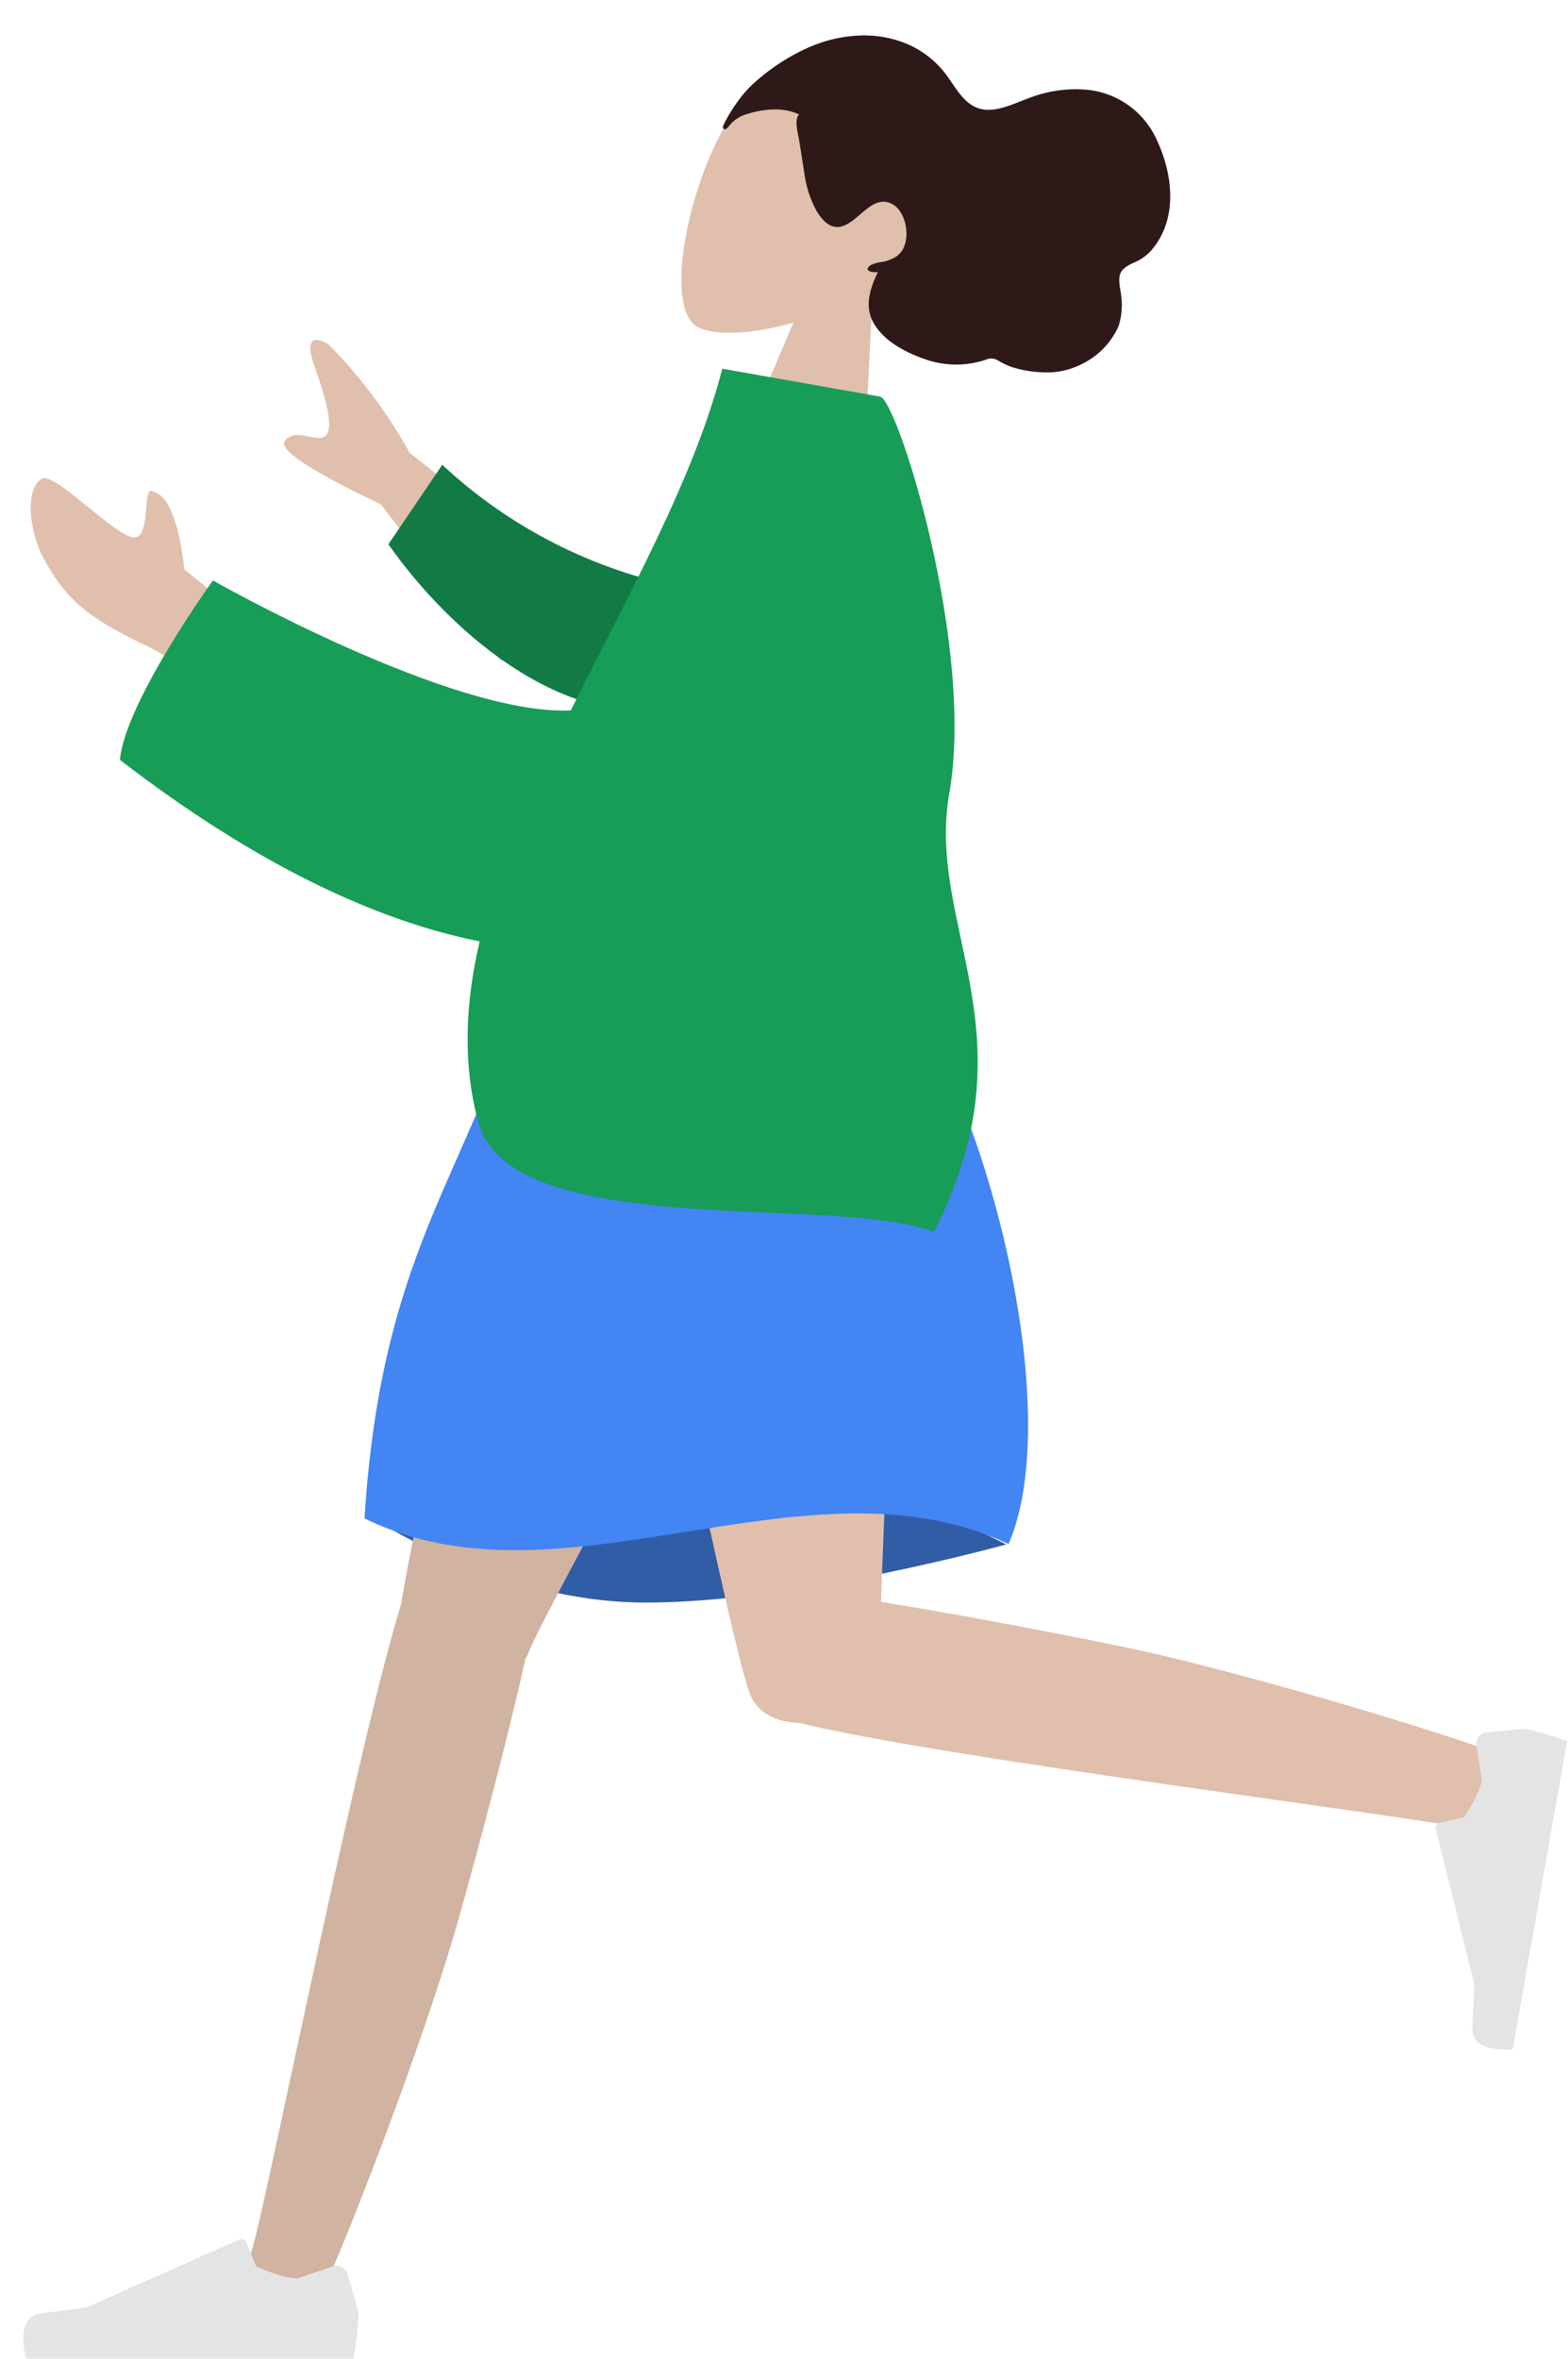 <svg xmlns="http://www.w3.org/2000/svg" width="282.975" height="425.425" viewBox="0 0 282.975 425.425">
  <g id="humaaan-11" transform="translate(-12.848 -0.407)">
    <g id="Head_Front" data-name="Head/Front" transform="translate(206.574 103.21) rotate(-164.991)">
      <g id="Head" transform="translate(39.599 0)">
        <path id="Head-2" data-name="Head" d="M0,0,8.61,40.171c-4.8,5.642-8.052,12.557-7.51,20.3C2.665,82.8,33.7,77.887,39.747,66.621s5.322-39.846-2.482-41.86c-3.112-.8-9.743,1.164-16.491,5.236L25.009,0Z" transform="translate(0)" fill="#e0bfac"/>
      </g>
      <path id="hair" d="M81.71,31.833A28.644,28.644,0,0,1,80.367,36.3a20.9,20.9,0,0,1-2.632,4.9,37.025,37.025,0,0,1-6.959,7.559c-4.78,3.9-10.861,6.152-16.842,5.421a17.277,17.277,0,0,1-8.446-3.441C43.235,49,41.067,46.45,38.147,46.264c-3.176-.2-6.087,2.606-8.634,4.34a23.19,23.19,0,0,1-9.283,3.933A15.428,15.428,0,0,1,5.45,48.944C1.326,44.03-1.672,36.823,1.036,30.312a8.355,8.355,0,0,1,2.08-3.076c.852-.775,2.154-1.6,2.5-2.839.367-1.317-.729-3.016-1.155-4.2a12.387,12.387,0,0,1-.931-5.341A13.774,13.774,0,0,1,7.746,6.916a14.007,14.007,0,0,1,7.27-3.736,20.38,20.38,0,0,1,5.469-.422,17,17,0,0,1,2.589.52,2.34,2.34,0,0,0,2.059-.5A16.885,16.885,0,0,1,36.025.077C39.312.351,43.1,1.148,45.78,3.4,48.758,5.9,48.7,9.357,48,13.046c.742-.368,2.8-.6,1.568.871a6.642,6.642,0,0,1-2.028,1.16,7.38,7.38,0,0,0-2.032,1.552c-2.277,2.622.023,7.958,2.884,8.837,4.252,1.306,5.2-4.714,8.24-6.271,1.745-.9,3.571.328,4.879,1.578a19.555,19.555,0,0,1,3.976,6.148c.849,1.858,1.639,3.742,2.5,5.592.4.863,1.8,3.3,1.1,4.281,3.045.608,6.438-.659,9.061-2.32a6.2,6.2,0,0,0,2.489-2.656c.124-.26.394-1.032.732-1.064.63-.059.4.712.333,1.079" transform="translate(0 29.728)" fill="#2e1919"/>
    </g>
    <g id="Bottom_Skinny_Jeans_1" data-name="Bottom/Skinny Jeans 1" transform="translate(17.058 172.254)">
      <path id="Skirt_Shadow" data-name="Skirt Shadow" d="M115.8,16.431s-37.679,10.49-65.017,10.49S0,10.767,0,10.767,36.871,0,60.73,0,115.8,16.431,115.8,16.431Z" transform="translate(61.582 90.282)" fill="#315da7"/>
      <path id="Leg" d="M49.744,122.8a5.886,5.886,0,0,0,.609-1.184C53.711,112.779,107.492,17.432,112.85,0H52.3C48.226,13.254,29.891,96.428,27.31,113.022,19.168,139.2,2.41,223.972.266,229.845c-2.251,6.178,10.415,12.614,13.791,5.019,5.371-12.085,18.167-45.526,23.865-65.944C43.264,149.778,47.613,132.557,49.744,122.8Z" transform="translate(40.874 4.482)" fill="#d0b3a0"/>
      <path id="Leg-2" data-name="Leg" d="M36.692,134.442c24.588,6.186,114.525,17.368,120.7,19.122,6.346,1.8,11.917-11.221,4.065-14.043-12.487-4.49-46.894-14.863-67.755-19.1-16.779-3.4-32.091-6.183-42.371-7.81C52.2,83.873,56.183,14.9,53.574,0H0C2.5,14.286,23.652,118.521,27.583,128.955c1.248,3.725,4.97,5.371,9.108,5.487Z" transform="translate(103.466 4.482)" fill="#e0bfac"/>
      <g id="Left_Shoe" data-name="Left Shoe" transform="translate(278.765 141.31) rotate(100.018)">
        <path id="shoe" d="M4.475,15.971a2,2,0,0,1-2.567-1.348L0,7.9A64.257,64.257,0,0,1,.9,0H57.314s2.2,7.27-2.539,7.85S46.9,8.9,46.9,8.9L20.685,20.586a1,1,0,0,1-1.332-.532l-1.685-4.089s-4.386-2.047-7.129-2.047Z" transform="translate(0 0)" fill="#e4e4e4"/>
      </g>
      <g id="Right_Shoe" data-name="Right Shoe" transform="translate(0 232.037)">
        <path id="shoe-2" data-name="shoe" d="M55.849,5.231a2.1,2.1,0,0,1,2.684,1.406l2,7.008a66.659,66.659,0,0,1-.944,8.228H.533s-2.3-7.575,2.658-8.179S11.433,12.6,11.433,12.6L38.879.423a1.049,1.049,0,0,1,1.394.554l1.76,4.261S46.633,7.37,49.5,7.37Z" transform="translate(0 -0.333)" fill="#e4e4e4"/>
      </g>
      <path id="Skirt" d="M95.287,5.02s-35.413-10.085-67.015,0C20.942,38.307,3.132,51.52,0,102.552c35.6,17.607,79.58-12.557,116.229,4.613C126.7,83.147,112.041,25.306,95.287,5.02Z" transform="translate(61.579 -0.538)" fill="#4385f3"/>
    </g>
    <g id="Body_Long_Sleeve_1" data-name="Body/Long Sleeve 1" transform="translate(183.953 227.547) rotate(-169.982)">
      <path id="Skin" d="M56.656,15.959,72.546,24.7s3.344,12.738,8,12.818c1.2.559.742-1.887.57-4.333-.17-2.41-.062-4.818,2.179-4.358,4.515.93,15.537,9.136,17.436,7.47,2.81-2.466.3-10.034-2.647-13.8C92.562,15.46,87.995,13.053,76.705,9.9,67.852,7.431,57.56,0,57.56,0ZM0,32.692,36.174,52.525A89.522,89.522,0,0,0,53.955,69.186c1.784.745,4.9,1.2,1.986-3.987s-5.753-10.767-4.267-12.367c.653-.7,1.734-.664,2.893-.626,1.477.047,3.08.1,4.074-1.393q1.773-2.652-19-8.383L13.358,18.34Z" transform="translate(84.85 73.858)" fill="#e0bfac"/>
      <path id="Sleeve" d="M5.74,25.41a88.822,88.822,0,0,1,49.241,6.648L59.5,15.339C45.286,5.083,26.428-2.207,11.389.61-.453,2.828-4.253,18.2,5.74,25.41Z" transform="translate(65.539 84.975) rotate(9)" fill="#127b45"/>
      <path id="Clothes" d="M34.831,2.455C22.106,4.11,10.265,5.765,3.386,4.409-8.409,42.755,14.4,58.338,14.415,82.873c.021,26.869,21.573,68.226,24.744,68.226H68.077c1.594-20.505,9.618-43.111,16.2-65.443C105.3,80.879,151.963,97.5,151.963,97.5s11.781-24.4,10.892-34.786c-27.164-14.2-50.443-20.536-69.622-20.953.609-11.392-.776-22.233-5.429-32.137C84.321,2.216,74.689,0,62.934,0,54.19,0,44.266,1.228,34.831,2.455Z" transform="translate(0 0)" fill="#179d58"/>
    </g>
  </g>
</svg>
